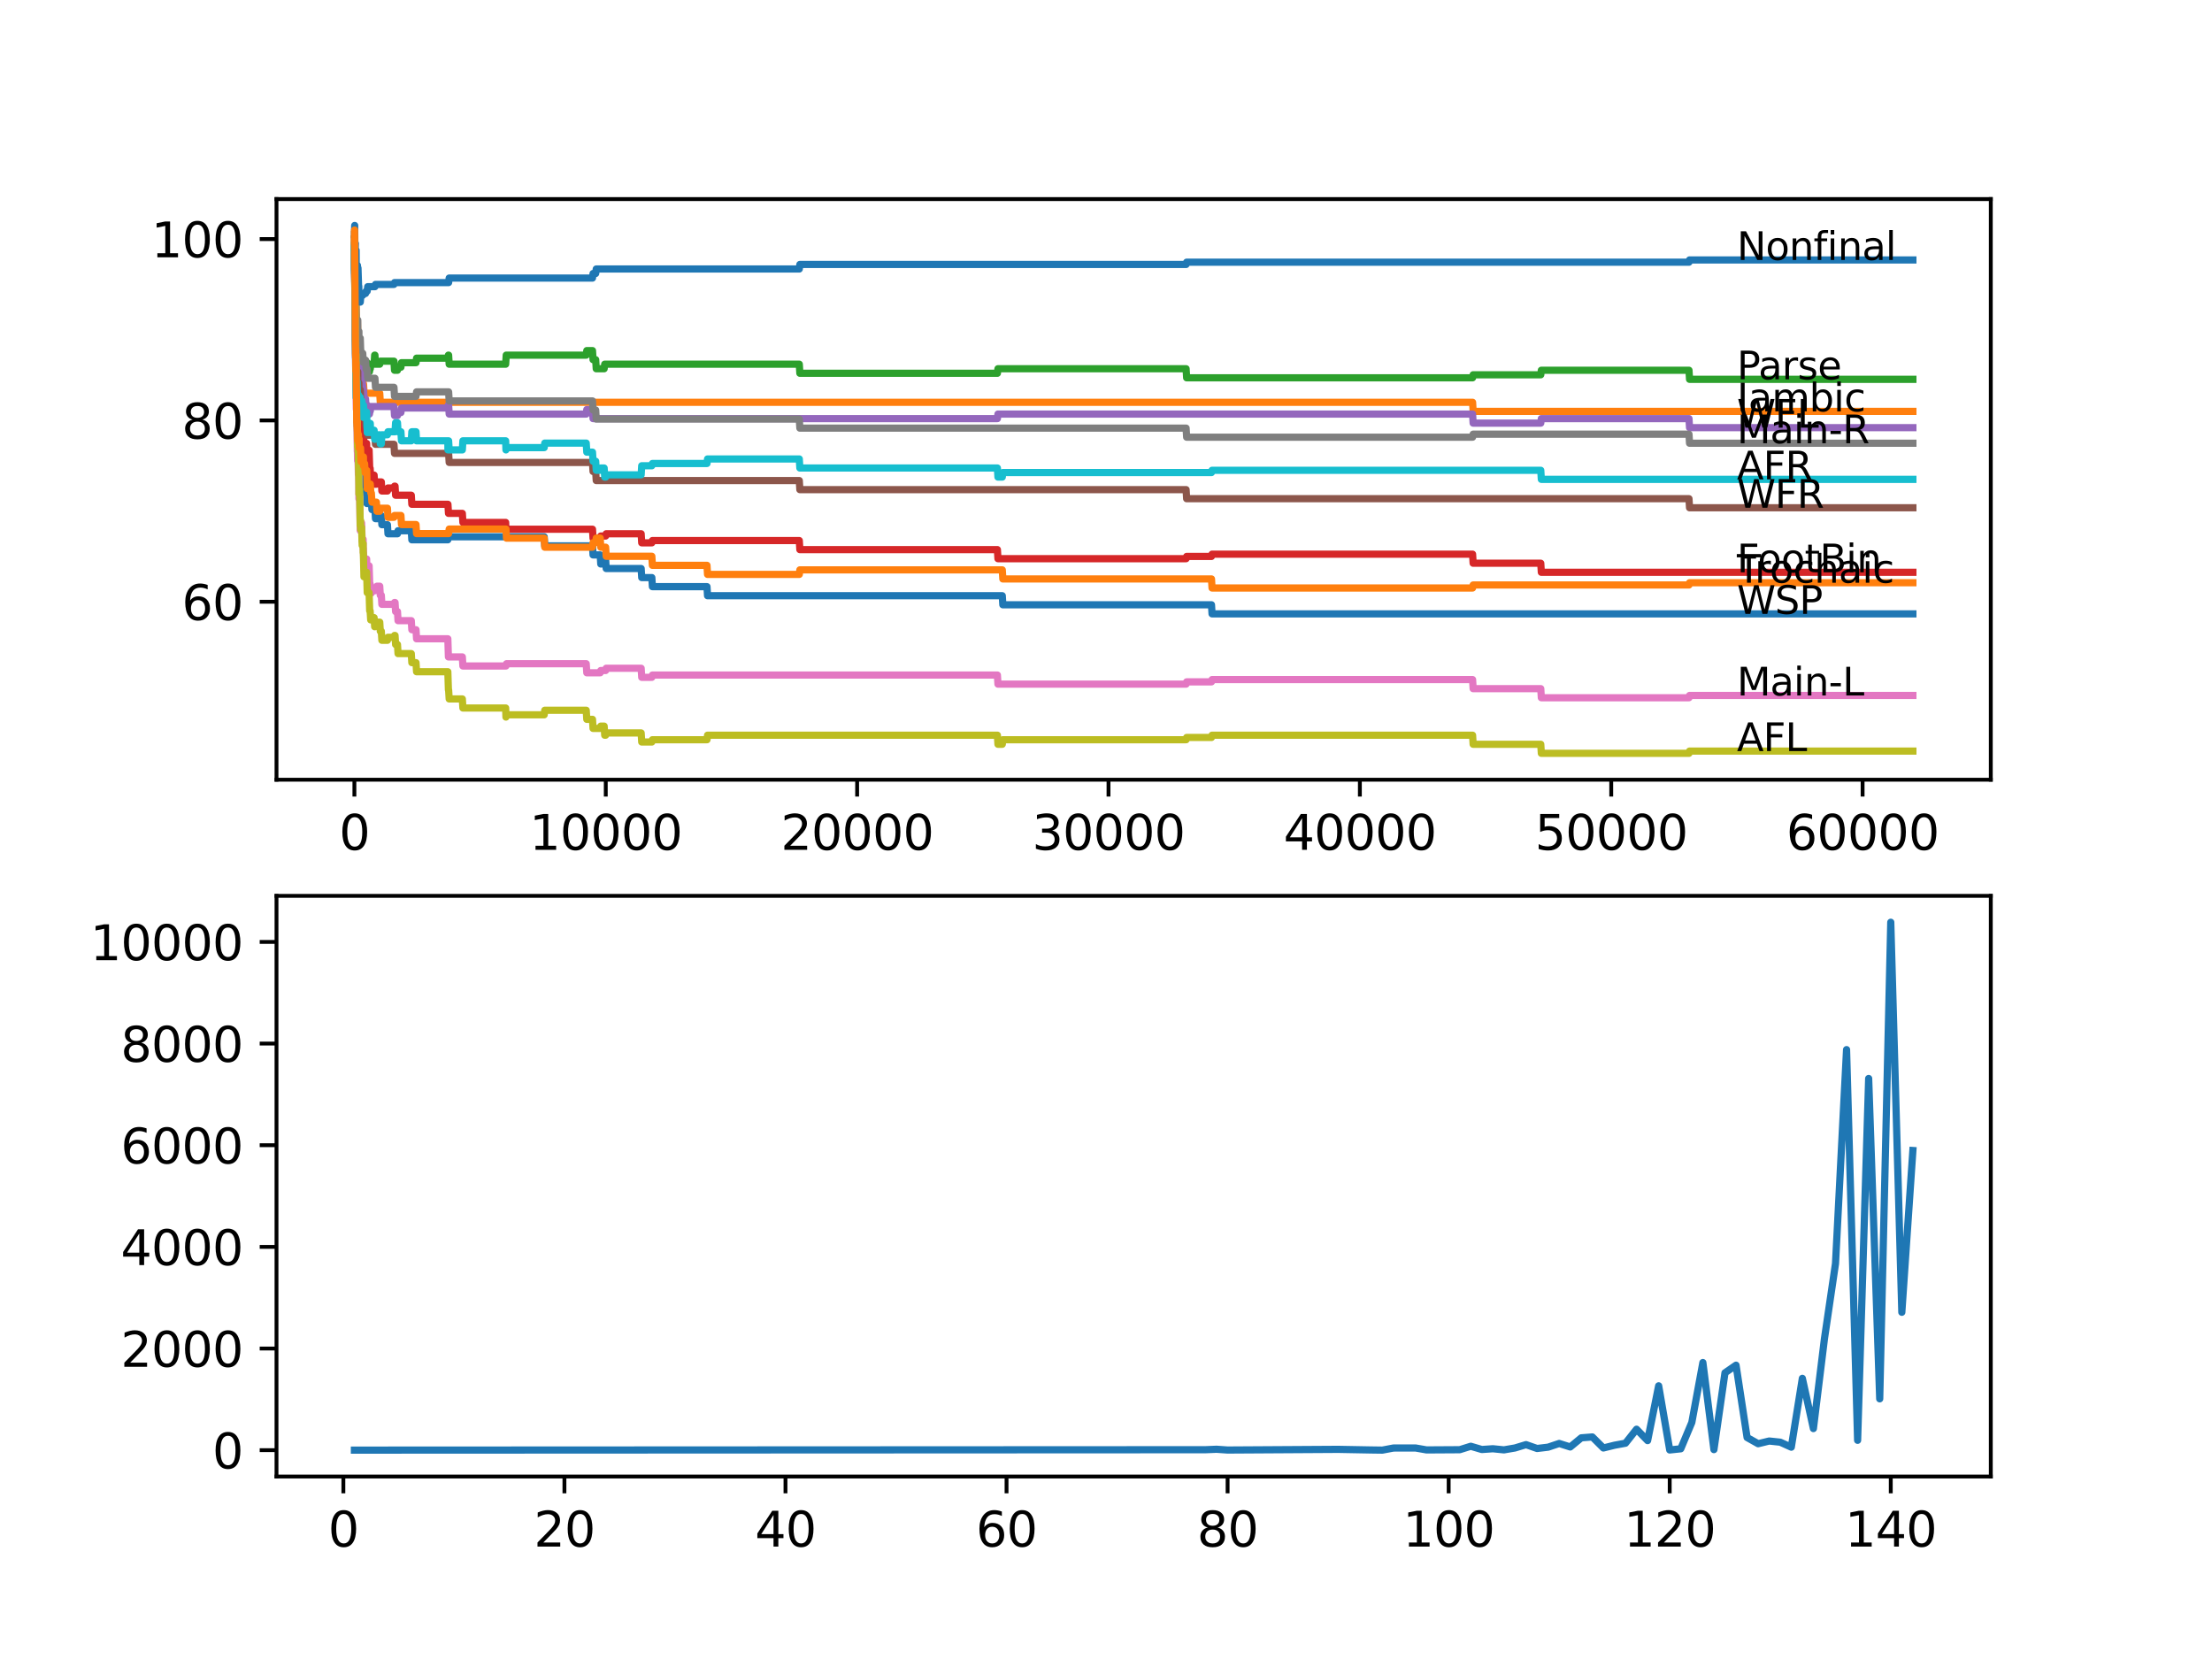 <?xml version="1.0" encoding="utf-8" standalone="no"?>
<!DOCTYPE svg PUBLIC "-//W3C//DTD SVG 1.1//EN"
  "http://www.w3.org/Graphics/SVG/1.1/DTD/svg11.dtd">
<svg xmlns:xlink="http://www.w3.org/1999/xlink" width="460.8pt" height="345.6pt" viewBox="0 0 460.8 345.6" xmlns="http://www.w3.org/2000/svg" version="1.1">
 <defs>
  <style type="text/css">*{stroke-linejoin: round; stroke-linecap: butt}</style>
 </defs>
 <g id="figure_1">
  <g id="patch_1">
   <path d="M 0 345.6 
L 460.8 345.6 
L 460.8 0 
L 0 0 
z
" style="fill: #ffffff"/>
  </g>
  <g id="axes_1">
   <g id="patch_2">
    <path d="M 57.6 162.432 
L 414.72 162.432 
L 414.72 41.472 
L 57.6 41.472 
z
" style="fill: #ffffff"/>
   </g>
   <g id="matplotlib.axis_1">
    <g id="xtick_1">
     <g id="line2d_1">
      <defs>
       <path id="m7e4067fdf6" d="M 0 0 
L 0 3.5 
" style="stroke: #000000; stroke-width: 0.8"/>
      </defs>
      <g>
       <use xlink:href="#m7e4067fdf6" x="73.827" y="162.432" style="stroke: #000000; stroke-width: 0.8"/>
      </g>
     </g>
     <g id="text_1">
      <!-- 0 -->
      <g transform="translate(70.646 177.03)scale(0.1 -0.1)">
       <defs>
        <path id="DejaVuSans-30" d="M 2034 4250 
Q 1547 4250 1301 3770 
Q 1056 3291 1056 2328 
Q 1056 1369 1301 889 
Q 1547 409 2034 409 
Q 2525 409 2770 889 
Q 3016 1369 3016 2328 
Q 3016 3291 2770 3770 
Q 2525 4250 2034 4250 
z
M 2034 4750 
Q 2819 4750 3233 4129 
Q 3647 3509 3647 2328 
Q 3647 1150 3233 529 
Q 2819 -91 2034 -91 
Q 1250 -91 836 529 
Q 422 1150 422 2328 
Q 422 3509 836 4129 
Q 1250 4750 2034 4750 
z
" transform="scale(0.016)"/>
       </defs>
       <use xlink:href="#DejaVuSans-30"/>
      </g>
     </g>
    </g>
    <g id="xtick_2">
     <g id="line2d_2">
      <g>
       <use xlink:href="#m7e4067fdf6" x="126.192" y="162.432" style="stroke: #000000; stroke-width: 0.8"/>
      </g>
     </g>
     <g id="text_2">
      <!-- 10000 -->
      <g transform="translate(110.286 177.03)scale(0.1 -0.1)">
       <defs>
        <path id="DejaVuSans-31" d="M 794 531 
L 1825 531 
L 1825 4091 
L 703 3866 
L 703 4441 
L 1819 4666 
L 2450 4666 
L 2450 531 
L 3481 531 
L 3481 0 
L 794 0 
L 794 531 
z
" transform="scale(0.016)"/>
       </defs>
       <use xlink:href="#DejaVuSans-31"/>
       <use xlink:href="#DejaVuSans-30" x="63.623"/>
       <use xlink:href="#DejaVuSans-30" x="127.246"/>
       <use xlink:href="#DejaVuSans-30" x="190.869"/>
       <use xlink:href="#DejaVuSans-30" x="254.492"/>
      </g>
     </g>
    </g>
    <g id="xtick_3">
     <g id="line2d_3">
      <g>
       <use xlink:href="#m7e4067fdf6" x="178.556" y="162.432" style="stroke: #000000; stroke-width: 0.8"/>
      </g>
     </g>
     <g id="text_3">
      <!-- 20000 -->
      <g transform="translate(162.65 177.03)scale(0.1 -0.1)">
       <defs>
        <path id="DejaVuSans-32" d="M 1228 531 
L 3431 531 
L 3431 0 
L 469 0 
L 469 531 
Q 828 903 1448 1529 
Q 2069 2156 2228 2338 
Q 2531 2678 2651 2914 
Q 2772 3150 2772 3378 
Q 2772 3750 2511 3984 
Q 2250 4219 1831 4219 
Q 1534 4219 1204 4116 
Q 875 4013 500 3803 
L 500 4441 
Q 881 4594 1212 4672 
Q 1544 4750 1819 4750 
Q 2544 4750 2975 4387 
Q 3406 4025 3406 3419 
Q 3406 3131 3298 2873 
Q 3191 2616 2906 2266 
Q 2828 2175 2409 1742 
Q 1991 1309 1228 531 
z
" transform="scale(0.016)"/>
       </defs>
       <use xlink:href="#DejaVuSans-32"/>
       <use xlink:href="#DejaVuSans-30" x="63.623"/>
       <use xlink:href="#DejaVuSans-30" x="127.246"/>
       <use xlink:href="#DejaVuSans-30" x="190.869"/>
       <use xlink:href="#DejaVuSans-30" x="254.492"/>
      </g>
     </g>
    </g>
    <g id="xtick_4">
     <g id="line2d_4">
      <g>
       <use xlink:href="#m7e4067fdf6" x="230.921" y="162.432" style="stroke: #000000; stroke-width: 0.8"/>
      </g>
     </g>
     <g id="text_4">
      <!-- 30000 -->
      <g transform="translate(215.015 177.03)scale(0.1 -0.1)">
       <defs>
        <path id="DejaVuSans-33" d="M 2597 2516 
Q 3050 2419 3304 2112 
Q 3559 1806 3559 1356 
Q 3559 666 3084 287 
Q 2609 -91 1734 -91 
Q 1441 -91 1130 -33 
Q 819 25 488 141 
L 488 750 
Q 750 597 1062 519 
Q 1375 441 1716 441 
Q 2309 441 2620 675 
Q 2931 909 2931 1356 
Q 2931 1769 2642 2001 
Q 2353 2234 1838 2234 
L 1294 2234 
L 1294 2753 
L 1863 2753 
Q 2328 2753 2575 2939 
Q 2822 3125 2822 3475 
Q 2822 3834 2567 4026 
Q 2313 4219 1838 4219 
Q 1578 4219 1281 4162 
Q 984 4106 628 3988 
L 628 4550 
Q 988 4650 1302 4700 
Q 1616 4750 1894 4750 
Q 2613 4750 3031 4423 
Q 3450 4097 3450 3541 
Q 3450 3153 3228 2886 
Q 3006 2619 2597 2516 
z
" transform="scale(0.016)"/>
       </defs>
       <use xlink:href="#DejaVuSans-33"/>
       <use xlink:href="#DejaVuSans-30" x="63.623"/>
       <use xlink:href="#DejaVuSans-30" x="127.246"/>
       <use xlink:href="#DejaVuSans-30" x="190.869"/>
       <use xlink:href="#DejaVuSans-30" x="254.492"/>
      </g>
     </g>
    </g>
    <g id="xtick_5">
     <g id="line2d_5">
      <g>
       <use xlink:href="#m7e4067fdf6" x="283.285" y="162.432" style="stroke: #000000; stroke-width: 0.8"/>
      </g>
     </g>
     <g id="text_5">
      <!-- 40000 -->
      <g transform="translate(267.379 177.03)scale(0.1 -0.1)">
       <defs>
        <path id="DejaVuSans-34" d="M 2419 4116 
L 825 1625 
L 2419 1625 
L 2419 4116 
z
M 2253 4666 
L 3047 4666 
L 3047 1625 
L 3713 1625 
L 3713 1100 
L 3047 1100 
L 3047 0 
L 2419 0 
L 2419 1100 
L 313 1100 
L 313 1709 
L 2253 4666 
z
" transform="scale(0.016)"/>
       </defs>
       <use xlink:href="#DejaVuSans-34"/>
       <use xlink:href="#DejaVuSans-30" x="63.623"/>
       <use xlink:href="#DejaVuSans-30" x="127.246"/>
       <use xlink:href="#DejaVuSans-30" x="190.869"/>
       <use xlink:href="#DejaVuSans-30" x="254.492"/>
      </g>
     </g>
    </g>
    <g id="xtick_6">
     <g id="line2d_6">
      <g>
       <use xlink:href="#m7e4067fdf6" x="335.65" y="162.432" style="stroke: #000000; stroke-width: 0.8"/>
      </g>
     </g>
     <g id="text_6">
      <!-- 50000 -->
      <g transform="translate(319.744 177.03)scale(0.1 -0.1)">
       <defs>
        <path id="DejaVuSans-35" d="M 691 4666 
L 3169 4666 
L 3169 4134 
L 1269 4134 
L 1269 2991 
Q 1406 3038 1543 3061 
Q 1681 3084 1819 3084 
Q 2600 3084 3056 2656 
Q 3513 2228 3513 1497 
Q 3513 744 3044 326 
Q 2575 -91 1722 -91 
Q 1428 -91 1123 -41 
Q 819 9 494 109 
L 494 744 
Q 775 591 1075 516 
Q 1375 441 1709 441 
Q 2250 441 2565 725 
Q 2881 1009 2881 1497 
Q 2881 1984 2565 2268 
Q 2250 2553 1709 2553 
Q 1456 2553 1204 2497 
Q 953 2441 691 2322 
L 691 4666 
z
" transform="scale(0.016)"/>
       </defs>
       <use xlink:href="#DejaVuSans-35"/>
       <use xlink:href="#DejaVuSans-30" x="63.623"/>
       <use xlink:href="#DejaVuSans-30" x="127.246"/>
       <use xlink:href="#DejaVuSans-30" x="190.869"/>
       <use xlink:href="#DejaVuSans-30" x="254.492"/>
      </g>
     </g>
    </g>
    <g id="xtick_7">
     <g id="line2d_7">
      <g>
       <use xlink:href="#m7e4067fdf6" x="388.014" y="162.432" style="stroke: #000000; stroke-width: 0.8"/>
      </g>
     </g>
     <g id="text_7">
      <!-- 60000 -->
      <g transform="translate(372.108 177.03)scale(0.1 -0.1)">
       <defs>
        <path id="DejaVuSans-36" d="M 2113 2584 
Q 1688 2584 1439 2293 
Q 1191 2003 1191 1497 
Q 1191 994 1439 701 
Q 1688 409 2113 409 
Q 2538 409 2786 701 
Q 3034 994 3034 1497 
Q 3034 2003 2786 2293 
Q 2538 2584 2113 2584 
z
M 3366 4563 
L 3366 3988 
Q 3128 4100 2886 4159 
Q 2644 4219 2406 4219 
Q 1781 4219 1451 3797 
Q 1122 3375 1075 2522 
Q 1259 2794 1537 2939 
Q 1816 3084 2150 3084 
Q 2853 3084 3261 2657 
Q 3669 2231 3669 1497 
Q 3669 778 3244 343 
Q 2819 -91 2113 -91 
Q 1303 -91 875 529 
Q 447 1150 447 2328 
Q 447 3434 972 4092 
Q 1497 4750 2381 4750 
Q 2619 4750 2861 4703 
Q 3103 4656 3366 4563 
z
" transform="scale(0.016)"/>
       </defs>
       <use xlink:href="#DejaVuSans-36"/>
       <use xlink:href="#DejaVuSans-30" x="63.623"/>
       <use xlink:href="#DejaVuSans-30" x="127.246"/>
       <use xlink:href="#DejaVuSans-30" x="190.869"/>
       <use xlink:href="#DejaVuSans-30" x="254.492"/>
      </g>
     </g>
    </g>
   </g>
   <g id="matplotlib.axis_2">
    <g id="ytick_1">
     <g id="line2d_8">
      <defs>
       <path id="med205c883f" d="M 0 0 
L -3.5 0 
" style="stroke: #000000; stroke-width: 0.8"/>
      </defs>
      <g>
       <use xlink:href="#med205c883f" x="57.6" y="125.358" style="stroke: #000000; stroke-width: 0.8"/>
      </g>
     </g>
     <g id="text_8">
      <!-- 60 -->
      <g transform="translate(37.875 129.157)scale(0.1 -0.1)">
       <use xlink:href="#DejaVuSans-36"/>
       <use xlink:href="#DejaVuSans-30" x="63.623"/>
      </g>
     </g>
    </g>
    <g id="ytick_2">
     <g id="line2d_9">
      <g>
       <use xlink:href="#med205c883f" x="57.6" y="87.581" style="stroke: #000000; stroke-width: 0.8"/>
      </g>
     </g>
     <g id="text_9">
      <!-- 80 -->
      <g transform="translate(37.875 91.38)scale(0.1 -0.1)">
       <defs>
        <path id="DejaVuSans-38" d="M 2034 2216 
Q 1584 2216 1326 1975 
Q 1069 1734 1069 1313 
Q 1069 891 1326 650 
Q 1584 409 2034 409 
Q 2484 409 2743 651 
Q 3003 894 3003 1313 
Q 3003 1734 2745 1975 
Q 2488 2216 2034 2216 
z
M 1403 2484 
Q 997 2584 770 2862 
Q 544 3141 544 3541 
Q 544 4100 942 4425 
Q 1341 4750 2034 4750 
Q 2731 4750 3128 4425 
Q 3525 4100 3525 3541 
Q 3525 3141 3298 2862 
Q 3072 2584 2669 2484 
Q 3125 2378 3379 2068 
Q 3634 1759 3634 1313 
Q 3634 634 3220 271 
Q 2806 -91 2034 -91 
Q 1263 -91 848 271 
Q 434 634 434 1313 
Q 434 1759 690 2068 
Q 947 2378 1403 2484 
z
M 1172 3481 
Q 1172 3119 1398 2916 
Q 1625 2713 2034 2713 
Q 2441 2713 2670 2916 
Q 2900 3119 2900 3481 
Q 2900 3844 2670 4047 
Q 2441 4250 2034 4250 
Q 1625 4250 1398 4047 
Q 1172 3844 1172 3481 
z
" transform="scale(0.016)"/>
       </defs>
       <use xlink:href="#DejaVuSans-38"/>
       <use xlink:href="#DejaVuSans-30" x="63.623"/>
      </g>
     </g>
    </g>
    <g id="ytick_3">
     <g id="line2d_10">
      <g>
       <use xlink:href="#med205c883f" x="57.6" y="49.803" style="stroke: #000000; stroke-width: 0.8"/>
      </g>
     </g>
     <g id="text_10">
      <!-- 100 -->
      <g transform="translate(31.512 53.603)scale(0.1 -0.1)">
       <use xlink:href="#DejaVuSans-31"/>
       <use xlink:href="#DejaVuSans-30" x="63.623"/>
       <use xlink:href="#DejaVuSans-30" x="127.246"/>
      </g>
     </g>
    </g>
   </g>
   <g id="line2d_11">
    <path d="M 73.833 51.692 
L 73.848 50.591 
L 73.885 55.942 
L 73.896 55.942 
L 74.047 71.683 
L 74.053 71.053 
L 74.074 74.516 
L 74.131 74.201 
L 74.262 81.757 
L 74.278 81.757 
L 74.403 88.683 
L 74.487 87.738 
L 74.493 89.627 
L 74.508 89.627 
L 74.534 89.627 
L 74.665 97.183 
L 74.697 97.183 
L 74.765 95.609 
L 74.77 97.497 
L 74.801 97.497 
L 74.911 97.497 
L 74.927 99.386 
L 75.021 98.757 
L 75.037 98.757 
L 75.152 98.127 
L 75.404 98.127 
L 75.519 97.497 
L 75.697 97.497 
L 75.728 101.275 
L 75.812 100.803 
L 75.953 100.803 
L 76.069 102.692 
L 76.378 102.692 
L 76.404 102.062 
L 76.446 104.895 
L 76.467 104.895 
L 76.959 104.895 
L 77.074 104.266 
L 77.362 104.266 
L 77.477 106.155 
L 78.106 106.155 
L 78.221 108.044 
L 79.106 108.044 
L 79.221 107.414 
L 79.436 107.414 
L 79.551 109.303 
L 80.708 109.303 
L 80.823 111.192 
L 82.803 111.192 
L 82.918 110.562 
L 85.678 110.562 
L 85.793 112.451 
L 93.291 112.451 
L 93.407 111.821 
L 113.368 111.821 
L 113.483 113.71 
L 123.427 113.71 
L 123.542 115.599 
L 125.035 115.599 
L 125.15 117.488 
L 125.857 117.488 
L 125.972 116.544 
L 126.166 116.544 
L 126.281 118.432 
L 133.565 118.432 
L 133.68 120.321 
L 135.79 120.321 
L 135.906 122.21 
L 147.279 122.21 
L 147.394 124.099 
L 208.792 124.099 
L 208.907 125.988 
L 252.375 125.988 
L 252.49 127.877 
L 398.487 127.877 
L 398.487 127.877 
" clip-path="url(#pa6d18a2ff5)" style="fill: none; stroke: #1f77b4; stroke-width: 1.5; stroke-linecap: square"/>
   </g>
   <g id="line2d_12">
    <path d="M 73.833 49.803 
L 73.964 57.359 
L 73.974 57.359 
L 74.037 55.47 
L 74.063 59.248 
L 74.079 59.248 
L 74.115 59.248 
L 74.246 66.803 
L 74.461 66.803 
L 74.587 72.47 
L 74.634 72.47 
L 74.754 76.248 
L 74.911 76.248 
L 75.027 78.137 
L 75.566 78.137 
L 75.681 80.025 
L 75.728 80.025 
L 75.844 81.914 
L 79.106 81.914 
L 79.221 83.803 
L 306.766 83.803 
L 306.881 85.692 
L 398.487 85.692 
L 398.487 85.692 
" clip-path="url(#pa6d18a2ff5)" style="fill: none; stroke: #ff7f0e; stroke-width: 1.5; stroke-linecap: square"/>
   </g>
   <g id="line2d_13">
    <path d="M 73.833 51.692 
L 73.848 50.591 
L 73.88 55.47 
L 74.021 70.99 
L 74.026 70.046 
L 74.037 70.046 
L 74.063 68.629 
L 74.11 73.351 
L 74.115 73.351 
L 74.121 73.037 
L 74.168 76.814 
L 74.178 74.925 
L 74.215 77.287 
L 74.288 76.342 
L 74.294 76.342 
L 74.424 71.935 
L 74.461 71.935 
L 74.534 71.463 
L 74.54 73.351 
L 74.555 73.351 
L 74.566 73.351 
L 74.576 75.24 
L 74.676 74.296 
L 74.697 74.296 
L 74.77 72.722 
L 74.775 74.611 
L 74.801 74.611 
L 74.911 74.611 
L 75.032 73.509 
L 75.037 73.509 
L 75.053 72.879 
L 75.058 74.768 
L 75.121 74.768 
L 75.236 76.657 
L 75.566 76.657 
L 75.65 78.546 
L 75.676 77.601 
L 75.728 77.601 
L 75.864 75.24 
L 76.152 75.24 
L 76.268 77.129 
L 76.378 77.129 
L 76.488 75.555 
L 76.603 77.444 
L 76.959 77.444 
L 77.074 76.814 
L 77.137 76.814 
L 77.252 75.87 
L 77.933 75.87 
L 78.048 73.981 
L 78.106 73.981 
L 78.221 75.87 
L 79.106 75.87 
L 79.221 75.24 
L 82.07 75.24 
L 82.185 77.129 
L 82.803 77.129 
L 82.918 76.499 
L 83.52 76.499 
L 83.635 75.555 
L 86.662 75.555 
L 86.777 74.611 
L 93.291 74.611 
L 93.407 73.981 
L 93.454 73.981 
L 93.569 75.87 
L 105.34 75.87 
L 105.456 73.981 
L 122.123 73.981 
L 122.238 73.037 
L 123.427 73.037 
L 123.542 74.925 
L 124.092 74.925 
L 124.207 76.814 
L 125.857 76.814 
L 125.972 75.87 
L 166.507 75.87 
L 166.623 77.759 
L 207.776 77.759 
L 207.891 76.814 
L 247.086 76.814 
L 247.201 78.703 
L 306.766 78.703 
L 306.881 78.074 
L 320.972 78.074 
L 321.087 77.129 
L 351.846 77.129 
L 351.961 79.018 
L 398.487 79.018 
L 398.487 79.018 
" clip-path="url(#pa6d18a2ff5)" style="fill: none; stroke: #2ca02c; stroke-width: 1.5; stroke-linecap: square"/>
   </g>
   <g id="line2d_14">
    <path d="M 73.833 51.692 
L 73.848 51.692 
L 74 68.031 
L 74.011 68.031 
L 74.089 70.644 
L 74.121 69.857 
L 74.173 69.227 
L 74.184 73.005 
L 74.205 73.005 
L 74.21 73.005 
L 74.314 74.894 
L 74.32 73.95 
L 74.377 73.95 
L 74.487 77.727 
L 74.493 77.255 
L 74.534 77.255 
L 74.65 79.144 
L 74.739 79.144 
L 74.817 82.922 
L 74.854 82.449 
L 74.953 82.449 
L 75.053 86.227 
L 75.069 85.755 
L 75.121 85.755 
L 75.194 87.644 
L 75.231 87.172 
L 75.325 87.172 
L 75.44 89.06 
L 75.697 89.06 
L 75.817 92.838 
L 75.953 92.838 
L 76.069 92.366 
L 76.378 92.366 
L 76.404 94.255 
L 76.488 93.783 
L 76.891 93.783 
L 77.011 97.56 
L 77.106 97.56 
L 77.221 99.449 
L 77.362 99.449 
L 77.477 98.977 
L 77.933 98.977 
L 78.048 100.866 
L 78.415 100.866 
L 78.53 100.394 
L 79.436 100.394 
L 79.551 102.283 
L 80.708 102.283 
L 80.823 101.653 
L 82.07 101.653 
L 82.185 101.275 
L 82.295 101.275 
L 82.41 103.164 
L 85.678 103.164 
L 85.793 105.053 
L 93.312 105.053 
L 93.428 106.942 
L 96.313 106.942 
L 96.428 108.831 
L 105.34 108.831 
L 105.398 110.719 
L 105.45 110.247 
L 123.427 110.247 
L 123.542 112.136 
L 125.035 112.136 
L 125.15 111.664 
L 126.166 111.664 
L 126.281 111.192 
L 133.565 111.192 
L 133.68 113.081 
L 135.79 113.081 
L 135.906 112.608 
L 166.507 112.608 
L 166.623 114.497 
L 207.776 114.497 
L 207.891 116.386 
L 247.086 116.386 
L 247.201 115.914 
L 252.375 115.914 
L 252.49 115.442 
L 306.766 115.442 
L 306.881 117.331 
L 320.972 117.331 
L 321.087 119.219 
L 398.487 119.219 
L 398.487 119.219 
" clip-path="url(#pa6d18a2ff5)" style="fill: none; stroke: #d62728; stroke-width: 1.5; stroke-linecap: square"/>
   </g>
   <g id="line2d_15">
    <path d="M 73.833 49.803 
L 73.985 65.009 
L 73.99 65.009 
L 74.121 73.351 
L 74.168 73.351 
L 74.178 71.463 
L 74.215 77.129 
L 74.262 76.185 
L 74.294 76.185 
L 74.419 72.722 
L 74.566 72.722 
L 74.681 74.611 
L 74.739 74.611 
L 74.744 73.981 
L 74.775 77.759 
L 74.822 77.759 
L 74.927 77.759 
L 75.048 76.499 
L 75.121 76.499 
L 75.236 78.388 
L 75.404 78.388 
L 75.519 80.277 
L 75.566 80.277 
L 75.65 82.166 
L 75.676 81.222 
L 75.728 81.222 
L 75.844 83.111 
L 76.152 83.111 
L 76.268 84.999 
L 76.378 84.999 
L 76.488 84.37 
L 76.603 86.259 
L 76.959 86.259 
L 77.074 85.629 
L 77.137 85.629 
L 77.252 84.685 
L 82.07 84.685 
L 82.185 86.573 
L 82.803 86.573 
L 82.918 85.944 
L 83.52 85.944 
L 83.635 84.999 
L 93.291 84.999 
L 93.407 84.37 
L 93.454 84.37 
L 93.569 86.259 
L 122.123 86.259 
L 122.238 85.314 
L 123.427 85.314 
L 123.542 87.203 
L 207.776 87.203 
L 207.891 86.259 
L 306.766 86.259 
L 306.881 88.148 
L 320.972 88.148 
L 321.087 87.203 
L 351.846 87.203 
L 351.961 89.092 
L 398.487 89.092 
L 398.487 89.092 
" clip-path="url(#pa6d18a2ff5)" style="fill: none; stroke: #9467bd; stroke-width: 1.5; stroke-linecap: square"/>
   </g>
   <g id="line2d_16">
    <path d="M 73.833 51.692 
L 73.848 51.692 
L 74 66.898 
L 74.016 66.898 
L 74.115 73.666 
L 74.142 73.351 
L 74.163 73.351 
L 74.283 77.916 
L 74.461 77.916 
L 74.534 77.444 
L 74.54 79.333 
L 74.555 79.333 
L 74.566 79.333 
L 74.576 81.222 
L 74.676 80.277 
L 74.744 80.277 
L 74.77 79.805 
L 74.775 81.694 
L 74.838 81.694 
L 74.911 81.694 
L 75.027 81.222 
L 75.053 81.222 
L 75.173 84.999 
L 75.566 84.999 
L 75.681 86.888 
L 76.152 86.888 
L 76.268 88.777 
L 76.488 88.777 
L 76.603 90.666 
L 78.106 90.666 
L 78.221 92.555 
L 82.07 92.555 
L 82.185 94.444 
L 93.454 94.444 
L 93.569 96.333 
L 123.427 96.333 
L 123.542 98.221 
L 124.092 98.221 
L 124.207 100.11 
L 166.507 100.11 
L 166.623 101.999 
L 247.086 101.999 
L 247.201 103.888 
L 351.846 103.888 
L 351.961 105.777 
L 398.487 105.777 
L 398.487 105.777 
" clip-path="url(#pa6d18a2ff5)" style="fill: none; stroke: #8c564b; stroke-width: 1.5; stroke-linecap: square"/>
   </g>
   <g id="line2d_17">
    <path d="M 73.833 49.803 
L 73.985 65.009 
L 73.99 64.379 
L 74.016 71.935 
L 74.021 71.557 
L 74.152 79.585 
L 74.168 79.585 
L 74.231 85.251 
L 74.288 84.622 
L 74.299 84.622 
L 74.435 94.066 
L 74.461 94.066 
L 74.487 95.955 
L 74.571 95.105 
L 74.576 95.105 
L 74.66 98.883 
L 74.692 98.253 
L 74.739 98.253 
L 74.77 103.92 
L 74.859 102.975 
L 74.911 102.975 
L 75.042 110.531 
L 75.053 110.531 
L 75.173 109.429 
L 75.194 109.429 
L 75.309 108.957 
L 75.325 108.957 
L 75.446 112.734 
L 75.566 112.734 
L 75.65 112.357 
L 75.655 114.245 
L 75.697 114.245 
L 75.812 117.394 
L 75.953 117.394 
L 76.069 116.921 
L 76.152 116.921 
L 76.268 116.449 
L 76.378 116.449 
L 76.404 118.338 
L 76.488 117.866 
L 76.891 117.866 
L 77.011 121.643 
L 77.106 121.643 
L 77.221 123.532 
L 77.362 123.532 
L 77.477 123.06 
L 78.106 123.06 
L 78.221 122.588 
L 78.415 122.588 
L 78.53 122.116 
L 79.106 122.116 
L 79.221 124.005 
L 79.436 124.005 
L 79.551 125.893 
L 82.07 125.893 
L 82.185 125.516 
L 82.295 125.516 
L 82.41 127.405 
L 82.803 127.405 
L 82.918 129.293 
L 85.678 129.293 
L 85.793 131.182 
L 86.662 131.182 
L 86.777 133.071 
L 93.291 133.071 
L 93.412 136.849 
L 96.313 136.849 
L 96.428 138.738 
L 105.398 138.738 
L 105.513 138.266 
L 122.123 138.266 
L 122.238 140.154 
L 125.035 140.154 
L 125.15 139.682 
L 126.166 139.682 
L 126.281 139.21 
L 133.565 139.21 
L 133.68 141.099 
L 135.79 141.099 
L 135.906 140.627 
L 207.776 140.627 
L 207.891 142.515 
L 247.086 142.515 
L 247.201 142.043 
L 252.375 142.043 
L 252.49 141.571 
L 306.766 141.571 
L 306.881 143.46 
L 320.972 143.46 
L 321.087 145.349 
L 351.846 145.349 
L 351.961 144.877 
L 398.487 144.877 
L 398.487 144.877 
" clip-path="url(#pa6d18a2ff5)" style="fill: none; stroke: #e377c2; stroke-width: 1.5; stroke-linecap: square"/>
   </g>
   <g id="line2d_18">
    <path d="M 73.833 51.692 
L 73.848 50.591 
L 73.869 56.257 
L 73.917 53.361 
L 74.021 59.909 
L 73.953 53.298 
L 74.037 58.964 
L 74.063 58.177 
L 74.079 61.955 
L 74.105 61.011 
L 74.231 67.15 
L 74.461 67.15 
L 74.534 66.677 
L 74.54 68.566 
L 74.555 68.566 
L 74.566 68.566 
L 74.576 70.455 
L 74.676 69.511 
L 74.744 69.511 
L 74.77 69.038 
L 74.775 70.927 
L 74.838 70.927 
L 74.911 70.927 
L 75.027 70.455 
L 75.053 70.455 
L 75.173 74.233 
L 75.404 74.233 
L 75.519 73.603 
L 75.566 73.603 
L 75.681 75.492 
L 75.728 75.492 
L 75.844 75.02 
L 76.152 75.02 
L 76.268 76.909 
L 76.488 76.909 
L 76.603 78.798 
L 78.106 78.798 
L 78.221 80.686 
L 82.07 80.686 
L 82.185 82.575 
L 86.662 82.575 
L 86.777 81.631 
L 93.454 81.631 
L 93.569 83.52 
L 123.427 83.52 
L 123.542 85.409 
L 124.092 85.409 
L 124.207 87.298 
L 166.507 87.298 
L 166.623 89.186 
L 247.086 89.186 
L 247.201 91.075 
L 306.766 91.075 
L 306.881 90.446 
L 351.846 90.446 
L 351.961 92.335 
L 398.487 92.335 
L 398.487 92.335 
" clip-path="url(#pa6d18a2ff5)" style="fill: none; stroke: #7f7f7f; stroke-width: 1.5; stroke-linecap: square"/>
   </g>
   <g id="line2d_19">
    <path d="M 73.833 49.803 
L 73.943 58.555 
L 73.964 57.076 
L 73.969 57.076 
L 74.121 75.429 
L 74.126 74.8 
L 74.131 74.8 
L 74.168 73.855 
L 74.184 79.522 
L 74.215 79.522 
L 74.335 84.559 
L 74.351 84.559 
L 74.482 93.059 
L 74.487 93.059 
L 74.576 92.209 
L 74.582 94.097 
L 74.587 94.097 
L 74.634 94.097 
L 74.76 101.023 
L 74.765 101.023 
L 74.77 102.912 
L 74.875 101.968 
L 74.911 101.968 
L 75.042 109.523 
L 75.053 109.523 
L 75.121 108.421 
L 75.126 110.31 
L 75.152 110.31 
L 75.194 110.31 
L 75.309 109.838 
L 75.325 109.838 
L 75.446 113.616 
L 75.566 113.616 
L 75.65 113.238 
L 75.655 115.127 
L 75.697 115.127 
L 75.817 120.164 
L 75.953 120.164 
L 76.069 119.692 
L 76.152 119.692 
L 76.268 119.219 
L 76.378 119.219 
L 76.498 123.469 
L 76.891 123.469 
L 77.011 127.247 
L 77.106 127.247 
L 77.221 129.136 
L 77.362 129.136 
L 77.477 128.664 
L 77.933 128.664 
L 78.048 130.553 
L 78.106 130.553 
L 78.221 130.08 
L 78.415 130.08 
L 78.53 129.608 
L 79.106 129.608 
L 79.221 131.497 
L 79.436 131.497 
L 79.551 133.386 
L 80.708 133.386 
L 80.823 132.756 
L 82.07 132.756 
L 82.185 132.379 
L 82.295 132.379 
L 82.41 134.267 
L 82.803 134.267 
L 82.918 136.156 
L 85.678 136.156 
L 85.793 138.045 
L 86.662 138.045 
L 86.777 139.934 
L 93.291 139.934 
L 93.412 143.712 
L 93.454 143.712 
L 93.569 145.601 
L 96.313 145.601 
L 96.428 147.489 
L 105.34 147.489 
L 105.398 149.378 
L 105.45 148.906 
L 113.368 148.906 
L 113.483 147.962 
L 122.123 147.962 
L 122.238 149.851 
L 123.427 149.851 
L 123.542 151.739 
L 125.035 151.739 
L 125.15 151.267 
L 125.857 151.267 
L 125.972 153.156 
L 126.166 153.156 
L 126.281 152.684 
L 133.565 152.684 
L 133.68 154.573 
L 135.79 154.573 
L 135.906 154.101 
L 147.279 154.101 
L 147.394 153.156 
L 207.776 153.156 
L 207.891 155.045 
L 208.792 155.045 
L 208.907 154.101 
L 247.086 154.101 
L 247.201 153.628 
L 252.375 153.628 
L 252.49 153.156 
L 306.766 153.156 
L 306.881 155.045 
L 320.972 155.045 
L 321.087 156.934 
L 351.846 156.934 
L 351.961 156.462 
L 398.487 156.462 
L 398.487 156.462 
" clip-path="url(#pa6d18a2ff5)" style="fill: none; stroke: #bcbd22; stroke-width: 1.5; stroke-linecap: square"/>
   </g>
   <g id="line2d_20">
    <path d="M 73.833 51.692 
L 73.848 51.22 
L 73.869 56.887 
L 73.89 54.84 
L 74.053 73.698 
L 74.063 72.911 
L 74.11 77.161 
L 74.142 75.272 
L 74.163 75.272 
L 74.189 82.827 
L 74.278 79.522 
L 74.294 78.577 
L 74.304 82.355 
L 74.388 79.522 
L 74.461 83.299 
L 74.503 82.355 
L 74.534 82.355 
L 74.566 84.244 
L 74.644 82.922 
L 74.66 82.922 
L 74.697 82.292 
L 74.744 86.07 
L 74.885 83.236 
L 74.911 83.236 
L 74.932 84.653 
L 75.027 82.764 
L 75.037 82.764 
L 75.152 85.912 
L 75.194 85.912 
L 75.309 85.44 
L 75.325 85.44 
L 75.404 83.551 
L 75.435 85.44 
L 75.566 85.44 
L 75.65 85.062 
L 75.655 86.951 
L 75.697 86.951 
L 75.734 84.433 
L 75.807 86.322 
L 75.953 86.322 
L 76.069 85.849 
L 76.378 85.849 
L 76.498 90.099 
L 76.891 90.099 
L 76.959 88.21 
L 77.001 90.099 
L 77.106 90.099 
L 77.137 88.21 
L 77.215 90.099 
L 77.362 90.099 
L 77.477 89.627 
L 77.933 89.627 
L 78.048 91.516 
L 78.106 91.516 
L 78.221 91.044 
L 78.415 91.044 
L 78.53 90.572 
L 79.106 90.572 
L 79.221 92.46 
L 79.436 92.46 
L 79.551 90.572 
L 80.708 90.572 
L 80.823 89.942 
L 82.295 89.942 
L 82.41 88.053 
L 82.803 88.053 
L 82.918 89.942 
L 83.52 89.942 
L 83.635 91.831 
L 85.678 91.831 
L 85.793 89.942 
L 86.662 89.942 
L 86.777 91.831 
L 93.291 91.831 
L 93.312 93.72 
L 93.401 91.831 
L 93.454 91.831 
L 93.569 93.72 
L 96.313 93.72 
L 96.428 91.831 
L 105.34 91.831 
L 105.398 93.72 
L 105.45 93.247 
L 113.368 93.247 
L 113.483 92.303 
L 122.123 92.303 
L 122.238 94.192 
L 123.427 94.192 
L 123.542 96.081 
L 124.092 96.081 
L 124.207 97.97 
L 125.035 97.97 
L 125.15 97.497 
L 125.857 97.497 
L 125.972 99.386 
L 126.166 99.386 
L 126.281 98.914 
L 133.565 98.914 
L 133.68 97.025 
L 135.79 97.025 
L 135.906 96.553 
L 147.279 96.553 
L 147.394 95.609 
L 166.507 95.609 
L 166.623 97.497 
L 207.776 97.497 
L 207.891 99.386 
L 208.792 99.386 
L 208.907 98.442 
L 252.375 98.442 
L 252.49 97.97 
L 320.972 97.97 
L 321.087 99.859 
L 398.487 99.859 
L 398.487 99.859 
" clip-path="url(#pa6d18a2ff5)" style="fill: none; stroke: #17becf; stroke-width: 1.5; stroke-linecap: square"/>
   </g>
   <g id="line2d_21">
    <path d="M 73.833 48.859 
L 73.848 48.859 
L 73.89 46.97 
L 73.927 52.259 
L 73.937 52.259 
L 73.943 52.259 
L 74.037 50.716 
L 73.953 53.77 
L 74.047 52.605 
L 74.058 52.605 
L 74.063 54.494 
L 74.11 52.133 
L 74.168 53.078 
L 74.178 53.078 
L 74.189 52.133 
L 74.21 55.911 
L 74.273 55.281 
L 74.461 55.281 
L 74.534 57.17 
L 74.571 55.848 
L 74.576 55.848 
L 74.697 59.626 
L 74.744 59.626 
L 74.77 61.514 
L 74.854 61.042 
L 74.911 61.042 
L 75.027 62.931 
L 75.053 62.931 
L 75.178 61.514 
L 75.566 61.514 
L 75.681 61.137 
L 76.152 61.137 
L 76.268 60.664 
L 76.488 60.664 
L 76.603 59.72 
L 78.106 59.72 
L 78.221 59.248 
L 82.07 59.248 
L 82.185 58.87 
L 93.454 58.87 
L 93.569 57.926 
L 123.427 57.926 
L 123.542 56.981 
L 124.092 56.981 
L 124.207 56.037 
L 166.507 56.037 
L 166.623 55.092 
L 247.086 55.092 
L 247.201 54.62 
L 351.846 54.62 
L 351.961 54.148 
L 398.487 54.148 
L 398.487 54.148 
" clip-path="url(#pa6d18a2ff5)" style="fill: none; stroke: #1f77b4; stroke-width: 1.5; stroke-linecap: square"/>
   </g>
   <g id="line2d_22">
    <path d="M 73.833 48.859 
L 73.848 48.859 
L 73.864 47.915 
L 73.922 55.47 
L 74.074 74.044 
L 74.079 73.572 
L 74.084 73.572 
L 74.089 72.627 
L 74.136 77.349 
L 74.184 75.461 
L 74.189 75.461 
L 74.33 88.053 
L 74.356 88.053 
L 74.472 89.942 
L 74.487 89.942 
L 74.534 91.831 
L 74.597 90.509 
L 74.66 90.509 
L 74.744 92.397 
L 74.77 91.925 
L 74.817 91.453 
L 74.822 93.342 
L 74.864 93.342 
L 75.105 93.342 
L 75.22 96.175 
L 75.404 96.175 
L 75.519 95.546 
L 75.566 95.546 
L 75.681 95.168 
L 75.707 95.168 
L 75.728 97.057 
L 75.817 96.584 
L 75.953 96.584 
L 76.069 98.473 
L 76.152 98.473 
L 76.268 98.001 
L 76.404 98.001 
L 76.488 101.779 
L 76.519 100.834 
L 77.137 100.834 
L 77.252 102.723 
L 77.362 102.723 
L 77.477 104.612 
L 78.415 104.612 
L 78.53 106.501 
L 79.106 106.501 
L 79.221 105.871 
L 80.708 105.871 
L 80.823 107.76 
L 82.07 107.76 
L 82.185 107.382 
L 83.52 107.382 
L 83.635 109.271 
L 86.662 109.271 
L 86.777 111.16 
L 93.454 111.16 
L 93.569 110.216 
L 105.398 110.216 
L 105.513 112.105 
L 113.368 112.105 
L 113.483 113.994 
L 123.427 113.994 
L 123.542 113.049 
L 124.092 113.049 
L 124.207 112.105 
L 125.035 112.105 
L 125.15 113.994 
L 126.166 113.994 
L 126.281 115.882 
L 135.79 115.882 
L 135.906 117.771 
L 147.279 117.771 
L 147.394 119.66 
L 166.507 119.66 
L 166.623 118.716 
L 208.792 118.716 
L 208.907 120.605 
L 252.375 120.605 
L 252.49 122.493 
L 306.766 122.493 
L 306.881 121.864 
L 351.846 121.864 
L 351.961 121.392 
L 398.487 121.392 
L 398.487 121.392 
" clip-path="url(#pa6d18a2ff5)" style="fill: none; stroke: #ff7f0e; stroke-width: 1.5; stroke-linecap: square"/>
   </g>
   <g id="patch_3">
    <path d="M 57.6 162.432 
L 57.6 41.472 
" style="fill: none; stroke: #000000; stroke-width: 0.8; stroke-linejoin: miter; stroke-linecap: square"/>
   </g>
   <g id="patch_4">
    <path d="M 414.72 162.432 
L 414.72 41.472 
" style="fill: none; stroke: #000000; stroke-width: 0.8; stroke-linejoin: miter; stroke-linecap: square"/>
   </g>
   <g id="patch_5">
    <path d="M 57.6 162.432 
L 414.72 162.432 
" style="fill: none; stroke: #000000; stroke-width: 0.8; stroke-linejoin: miter; stroke-linecap: square"/>
   </g>
   <g id="patch_6">
    <path d="M 57.6 41.472 
L 414.72 41.472 
" style="fill: none; stroke: #000000; stroke-width: 0.8; stroke-linejoin: miter; stroke-linecap: square"/>
   </g>
   <g id="text_11">
    <!-- WSP -->
    <g transform="translate(361.832 127.877)scale(0.08 -0.08)">
     <defs>
      <path id="DejaVuSans-57" d="M 213 4666 
L 850 4666 
L 1831 722 
L 2809 4666 
L 3519 4666 
L 4500 722 
L 5478 4666 
L 6119 4666 
L 4947 0 
L 4153 0 
L 3169 4050 
L 2175 0 
L 1381 0 
L 213 4666 
z
" transform="scale(0.016)"/>
      <path id="DejaVuSans-53" d="M 3425 4513 
L 3425 3897 
Q 3066 4069 2747 4153 
Q 2428 4238 2131 4238 
Q 1616 4238 1336 4038 
Q 1056 3838 1056 3469 
Q 1056 3159 1242 3001 
Q 1428 2844 1947 2747 
L 2328 2669 
Q 3034 2534 3370 2195 
Q 3706 1856 3706 1288 
Q 3706 609 3251 259 
Q 2797 -91 1919 -91 
Q 1588 -91 1214 -16 
Q 841 59 441 206 
L 441 856 
Q 825 641 1194 531 
Q 1563 422 1919 422 
Q 2459 422 2753 634 
Q 3047 847 3047 1241 
Q 3047 1584 2836 1778 
Q 2625 1972 2144 2069 
L 1759 2144 
Q 1053 2284 737 2584 
Q 422 2884 422 3419 
Q 422 4038 858 4394 
Q 1294 4750 2059 4750 
Q 2388 4750 2728 4690 
Q 3069 4631 3425 4513 
z
" transform="scale(0.016)"/>
      <path id="DejaVuSans-50" d="M 1259 4147 
L 1259 2394 
L 2053 2394 
Q 2494 2394 2734 2622 
Q 2975 2850 2975 3272 
Q 2975 3691 2734 3919 
Q 2494 4147 2053 4147 
L 1259 4147 
z
M 628 4666 
L 2053 4666 
Q 2838 4666 3239 4311 
Q 3641 3956 3641 3272 
Q 3641 2581 3239 2228 
Q 2838 1875 2053 1875 
L 1259 1875 
L 1259 0 
L 628 0 
L 628 4666 
z
" transform="scale(0.016)"/>
     </defs>
     <use xlink:href="#DejaVuSans-57"/>
     <use xlink:href="#DejaVuSans-53" x="98.877"/>
     <use xlink:href="#DejaVuSans-50" x="162.354"/>
    </g>
   </g>
   <g id="text_12">
    <!-- Iambic -->
    <g transform="translate(361.832 85.692)scale(0.08 -0.08)">
     <defs>
      <path id="DejaVuSans-49" d="M 628 4666 
L 1259 4666 
L 1259 0 
L 628 0 
L 628 4666 
z
" transform="scale(0.016)"/>
      <path id="DejaVuSans-61" d="M 2194 1759 
Q 1497 1759 1228 1600 
Q 959 1441 959 1056 
Q 959 750 1161 570 
Q 1363 391 1709 391 
Q 2188 391 2477 730 
Q 2766 1069 2766 1631 
L 2766 1759 
L 2194 1759 
z
M 3341 1997 
L 3341 0 
L 2766 0 
L 2766 531 
Q 2569 213 2275 61 
Q 1981 -91 1556 -91 
Q 1019 -91 701 211 
Q 384 513 384 1019 
Q 384 1609 779 1909 
Q 1175 2209 1959 2209 
L 2766 2209 
L 2766 2266 
Q 2766 2663 2505 2880 
Q 2244 3097 1772 3097 
Q 1472 3097 1187 3025 
Q 903 2953 641 2809 
L 641 3341 
Q 956 3463 1253 3523 
Q 1550 3584 1831 3584 
Q 2591 3584 2966 3190 
Q 3341 2797 3341 1997 
z
" transform="scale(0.016)"/>
      <path id="DejaVuSans-6d" d="M 3328 2828 
Q 3544 3216 3844 3400 
Q 4144 3584 4550 3584 
Q 5097 3584 5394 3201 
Q 5691 2819 5691 2113 
L 5691 0 
L 5113 0 
L 5113 2094 
Q 5113 2597 4934 2840 
Q 4756 3084 4391 3084 
Q 3944 3084 3684 2787 
Q 3425 2491 3425 1978 
L 3425 0 
L 2847 0 
L 2847 2094 
Q 2847 2600 2669 2842 
Q 2491 3084 2119 3084 
Q 1678 3084 1418 2786 
Q 1159 2488 1159 1978 
L 1159 0 
L 581 0 
L 581 3500 
L 1159 3500 
L 1159 2956 
Q 1356 3278 1631 3431 
Q 1906 3584 2284 3584 
Q 2666 3584 2933 3390 
Q 3200 3197 3328 2828 
z
" transform="scale(0.016)"/>
      <path id="DejaVuSans-62" d="M 3116 1747 
Q 3116 2381 2855 2742 
Q 2594 3103 2138 3103 
Q 1681 3103 1420 2742 
Q 1159 2381 1159 1747 
Q 1159 1113 1420 752 
Q 1681 391 2138 391 
Q 2594 391 2855 752 
Q 3116 1113 3116 1747 
z
M 1159 2969 
Q 1341 3281 1617 3432 
Q 1894 3584 2278 3584 
Q 2916 3584 3314 3078 
Q 3713 2572 3713 1747 
Q 3713 922 3314 415 
Q 2916 -91 2278 -91 
Q 1894 -91 1617 61 
Q 1341 213 1159 525 
L 1159 0 
L 581 0 
L 581 4863 
L 1159 4863 
L 1159 2969 
z
" transform="scale(0.016)"/>
      <path id="DejaVuSans-69" d="M 603 3500 
L 1178 3500 
L 1178 0 
L 603 0 
L 603 3500 
z
M 603 4863 
L 1178 4863 
L 1178 4134 
L 603 4134 
L 603 4863 
z
" transform="scale(0.016)"/>
      <path id="DejaVuSans-63" d="M 3122 3366 
L 3122 2828 
Q 2878 2963 2633 3030 
Q 2388 3097 2138 3097 
Q 1578 3097 1268 2742 
Q 959 2388 959 1747 
Q 959 1106 1268 751 
Q 1578 397 2138 397 
Q 2388 397 2633 464 
Q 2878 531 3122 666 
L 3122 134 
Q 2881 22 2623 -34 
Q 2366 -91 2075 -91 
Q 1284 -91 818 406 
Q 353 903 353 1747 
Q 353 2603 823 3093 
Q 1294 3584 2113 3584 
Q 2378 3584 2631 3529 
Q 2884 3475 3122 3366 
z
" transform="scale(0.016)"/>
     </defs>
     <use xlink:href="#DejaVuSans-49"/>
     <use xlink:href="#DejaVuSans-61" x="29.492"/>
     <use xlink:href="#DejaVuSans-6d" x="90.771"/>
     <use xlink:href="#DejaVuSans-62" x="188.184"/>
     <use xlink:href="#DejaVuSans-69" x="251.66"/>
     <use xlink:href="#DejaVuSans-63" x="279.443"/>
    </g>
   </g>
   <g id="text_13">
    <!-- Parse -->
    <g transform="translate(361.832 79.018)scale(0.08 -0.08)">
     <defs>
      <path id="DejaVuSans-72" d="M 2631 2963 
Q 2534 3019 2420 3045 
Q 2306 3072 2169 3072 
Q 1681 3072 1420 2755 
Q 1159 2438 1159 1844 
L 1159 0 
L 581 0 
L 581 3500 
L 1159 3500 
L 1159 2956 
Q 1341 3275 1631 3429 
Q 1922 3584 2338 3584 
Q 2397 3584 2469 3576 
Q 2541 3569 2628 3553 
L 2631 2963 
z
" transform="scale(0.016)"/>
      <path id="DejaVuSans-73" d="M 2834 3397 
L 2834 2853 
Q 2591 2978 2328 3040 
Q 2066 3103 1784 3103 
Q 1356 3103 1142 2972 
Q 928 2841 928 2578 
Q 928 2378 1081 2264 
Q 1234 2150 1697 2047 
L 1894 2003 
Q 2506 1872 2764 1633 
Q 3022 1394 3022 966 
Q 3022 478 2636 193 
Q 2250 -91 1575 -91 
Q 1294 -91 989 -36 
Q 684 19 347 128 
L 347 722 
Q 666 556 975 473 
Q 1284 391 1588 391 
Q 1994 391 2212 530 
Q 2431 669 2431 922 
Q 2431 1156 2273 1281 
Q 2116 1406 1581 1522 
L 1381 1569 
Q 847 1681 609 1914 
Q 372 2147 372 2553 
Q 372 3047 722 3315 
Q 1072 3584 1716 3584 
Q 2034 3584 2315 3537 
Q 2597 3491 2834 3397 
z
" transform="scale(0.016)"/>
      <path id="DejaVuSans-65" d="M 3597 1894 
L 3597 1613 
L 953 1613 
Q 991 1019 1311 708 
Q 1631 397 2203 397 
Q 2534 397 2845 478 
Q 3156 559 3463 722 
L 3463 178 
Q 3153 47 2828 -22 
Q 2503 -91 2169 -91 
Q 1331 -91 842 396 
Q 353 884 353 1716 
Q 353 2575 817 3079 
Q 1281 3584 2069 3584 
Q 2775 3584 3186 3129 
Q 3597 2675 3597 1894 
z
M 3022 2063 
Q 3016 2534 2758 2815 
Q 2500 3097 2075 3097 
Q 1594 3097 1305 2825 
Q 1016 2553 972 2059 
L 3022 2063 
z
" transform="scale(0.016)"/>
     </defs>
     <use xlink:href="#DejaVuSans-50"/>
     <use xlink:href="#DejaVuSans-61" x="55.803"/>
     <use xlink:href="#DejaVuSans-72" x="117.082"/>
     <use xlink:href="#DejaVuSans-73" x="158.195"/>
     <use xlink:href="#DejaVuSans-65" x="210.295"/>
    </g>
   </g>
   <g id="text_14">
    <!-- FootBin -->
    <g transform="translate(361.832 119.219)scale(0.08 -0.08)">
     <defs>
      <path id="DejaVuSans-46" d="M 628 4666 
L 3309 4666 
L 3309 4134 
L 1259 4134 
L 1259 2759 
L 3109 2759 
L 3109 2228 
L 1259 2228 
L 1259 0 
L 628 0 
L 628 4666 
z
" transform="scale(0.016)"/>
      <path id="DejaVuSans-6f" d="M 1959 3097 
Q 1497 3097 1228 2736 
Q 959 2375 959 1747 
Q 959 1119 1226 758 
Q 1494 397 1959 397 
Q 2419 397 2687 759 
Q 2956 1122 2956 1747 
Q 2956 2369 2687 2733 
Q 2419 3097 1959 3097 
z
M 1959 3584 
Q 2709 3584 3137 3096 
Q 3566 2609 3566 1747 
Q 3566 888 3137 398 
Q 2709 -91 1959 -91 
Q 1206 -91 779 398 
Q 353 888 353 1747 
Q 353 2609 779 3096 
Q 1206 3584 1959 3584 
z
" transform="scale(0.016)"/>
      <path id="DejaVuSans-74" d="M 1172 4494 
L 1172 3500 
L 2356 3500 
L 2356 3053 
L 1172 3053 
L 1172 1153 
Q 1172 725 1289 603 
Q 1406 481 1766 481 
L 2356 481 
L 2356 0 
L 1766 0 
Q 1100 0 847 248 
Q 594 497 594 1153 
L 594 3053 
L 172 3053 
L 172 3500 
L 594 3500 
L 594 4494 
L 1172 4494 
z
" transform="scale(0.016)"/>
      <path id="DejaVuSans-42" d="M 1259 2228 
L 1259 519 
L 2272 519 
Q 2781 519 3026 730 
Q 3272 941 3272 1375 
Q 3272 1813 3026 2020 
Q 2781 2228 2272 2228 
L 1259 2228 
z
M 1259 4147 
L 1259 2741 
L 2194 2741 
Q 2656 2741 2882 2914 
Q 3109 3088 3109 3444 
Q 3109 3797 2882 3972 
Q 2656 4147 2194 4147 
L 1259 4147 
z
M 628 4666 
L 2241 4666 
Q 2963 4666 3353 4366 
Q 3744 4066 3744 3513 
Q 3744 3084 3544 2831 
Q 3344 2578 2956 2516 
Q 3422 2416 3680 2098 
Q 3938 1781 3938 1306 
Q 3938 681 3513 340 
Q 3088 0 2303 0 
L 628 0 
L 628 4666 
z
" transform="scale(0.016)"/>
      <path id="DejaVuSans-6e" d="M 3513 2113 
L 3513 0 
L 2938 0 
L 2938 2094 
Q 2938 2591 2744 2837 
Q 2550 3084 2163 3084 
Q 1697 3084 1428 2787 
Q 1159 2491 1159 1978 
L 1159 0 
L 581 0 
L 581 3500 
L 1159 3500 
L 1159 2956 
Q 1366 3272 1645 3428 
Q 1925 3584 2291 3584 
Q 2894 3584 3203 3211 
Q 3513 2838 3513 2113 
z
" transform="scale(0.016)"/>
     </defs>
     <use xlink:href="#DejaVuSans-46"/>
     <use xlink:href="#DejaVuSans-6f" x="53.895"/>
     <use xlink:href="#DejaVuSans-6f" x="115.076"/>
     <use xlink:href="#DejaVuSans-74" x="176.258"/>
     <use xlink:href="#DejaVuSans-42" x="215.467"/>
     <use xlink:href="#DejaVuSans-69" x="284.07"/>
     <use xlink:href="#DejaVuSans-6e" x="311.854"/>
    </g>
   </g>
   <g id="text_15">
    <!-- WFL -->
    <g transform="translate(361.832 89.092)scale(0.08 -0.08)">
     <defs>
      <path id="DejaVuSans-4c" d="M 628 4666 
L 1259 4666 
L 1259 531 
L 3531 531 
L 3531 0 
L 628 0 
L 628 4666 
z
" transform="scale(0.016)"/>
     </defs>
     <use xlink:href="#DejaVuSans-57"/>
     <use xlink:href="#DejaVuSans-46" x="98.877"/>
     <use xlink:href="#DejaVuSans-4c" x="156.396"/>
    </g>
   </g>
   <g id="text_16">
    <!-- WFR -->
    <g transform="translate(361.832 105.777)scale(0.08 -0.08)">
     <defs>
      <path id="DejaVuSans-52" d="M 2841 2188 
Q 3044 2119 3236 1894 
Q 3428 1669 3622 1275 
L 4263 0 
L 3584 0 
L 2988 1197 
Q 2756 1666 2539 1819 
Q 2322 1972 1947 1972 
L 1259 1972 
L 1259 0 
L 628 0 
L 628 4666 
L 2053 4666 
Q 2853 4666 3247 4331 
Q 3641 3997 3641 3322 
Q 3641 2881 3436 2590 
Q 3231 2300 2841 2188 
z
M 1259 4147 
L 1259 2491 
L 2053 2491 
Q 2509 2491 2742 2702 
Q 2975 2913 2975 3322 
Q 2975 3731 2742 3939 
Q 2509 4147 2053 4147 
L 1259 4147 
z
" transform="scale(0.016)"/>
     </defs>
     <use xlink:href="#DejaVuSans-57"/>
     <use xlink:href="#DejaVuSans-46" x="98.877"/>
     <use xlink:href="#DejaVuSans-52" x="156.396"/>
    </g>
   </g>
   <g id="text_17">
    <!-- Main-L -->
    <g transform="translate(361.832 144.877)scale(0.08 -0.08)">
     <defs>
      <path id="DejaVuSans-4d" d="M 628 4666 
L 1569 4666 
L 2759 1491 
L 3956 4666 
L 4897 4666 
L 4897 0 
L 4281 0 
L 4281 4097 
L 3078 897 
L 2444 897 
L 1241 4097 
L 1241 0 
L 628 0 
L 628 4666 
z
" transform="scale(0.016)"/>
      <path id="DejaVuSans-2d" d="M 313 2009 
L 1997 2009 
L 1997 1497 
L 313 1497 
L 313 2009 
z
" transform="scale(0.016)"/>
     </defs>
     <use xlink:href="#DejaVuSans-4d"/>
     <use xlink:href="#DejaVuSans-61" x="86.279"/>
     <use xlink:href="#DejaVuSans-69" x="147.559"/>
     <use xlink:href="#DejaVuSans-6e" x="175.342"/>
     <use xlink:href="#DejaVuSans-2d" x="238.721"/>
     <use xlink:href="#DejaVuSans-4c" x="274.805"/>
    </g>
   </g>
   <g id="text_18">
    <!-- Main-R -->
    <g transform="translate(361.832 92.335)scale(0.08 -0.08)">
     <use xlink:href="#DejaVuSans-4d"/>
     <use xlink:href="#DejaVuSans-61" x="86.279"/>
     <use xlink:href="#DejaVuSans-69" x="147.559"/>
     <use xlink:href="#DejaVuSans-6e" x="175.342"/>
     <use xlink:href="#DejaVuSans-2d" x="238.721"/>
     <use xlink:href="#DejaVuSans-52" x="274.805"/>
    </g>
   </g>
   <g id="text_19">
    <!-- AFL -->
    <g transform="translate(361.832 156.462)scale(0.08 -0.08)">
     <defs>
      <path id="DejaVuSans-41" d="M 2188 4044 
L 1331 1722 
L 3047 1722 
L 2188 4044 
z
M 1831 4666 
L 2547 4666 
L 4325 0 
L 3669 0 
L 3244 1197 
L 1141 1197 
L 716 0 
L 50 0 
L 1831 4666 
z
" transform="scale(0.016)"/>
     </defs>
     <use xlink:href="#DejaVuSans-41"/>
     <use xlink:href="#DejaVuSans-46" x="68.408"/>
     <use xlink:href="#DejaVuSans-4c" x="125.928"/>
    </g>
   </g>
   <g id="text_20">
    <!-- AFR -->
    <g transform="translate(361.832 99.859)scale(0.08 -0.08)">
     <use xlink:href="#DejaVuSans-41"/>
     <use xlink:href="#DejaVuSans-46" x="68.408"/>
     <use xlink:href="#DejaVuSans-52" x="125.928"/>
    </g>
   </g>
   <g id="text_21">
    <!-- Nonfinal -->
    <g transform="translate(361.832 54.148)scale(0.08 -0.08)">
     <defs>
      <path id="DejaVuSans-4e" d="M 628 4666 
L 1478 4666 
L 3547 763 
L 3547 4666 
L 4159 4666 
L 4159 0 
L 3309 0 
L 1241 3903 
L 1241 0 
L 628 0 
L 628 4666 
z
" transform="scale(0.016)"/>
      <path id="DejaVuSans-66" d="M 2375 4863 
L 2375 4384 
L 1825 4384 
Q 1516 4384 1395 4259 
Q 1275 4134 1275 3809 
L 1275 3500 
L 2222 3500 
L 2222 3053 
L 1275 3053 
L 1275 0 
L 697 0 
L 697 3053 
L 147 3053 
L 147 3500 
L 697 3500 
L 697 3744 
Q 697 4328 969 4595 
Q 1241 4863 1831 4863 
L 2375 4863 
z
" transform="scale(0.016)"/>
      <path id="DejaVuSans-6c" d="M 603 4863 
L 1178 4863 
L 1178 0 
L 603 0 
L 603 4863 
z
" transform="scale(0.016)"/>
     </defs>
     <use xlink:href="#DejaVuSans-4e"/>
     <use xlink:href="#DejaVuSans-6f" x="74.805"/>
     <use xlink:href="#DejaVuSans-6e" x="135.986"/>
     <use xlink:href="#DejaVuSans-66" x="199.365"/>
     <use xlink:href="#DejaVuSans-69" x="234.57"/>
     <use xlink:href="#DejaVuSans-6e" x="262.354"/>
     <use xlink:href="#DejaVuSans-61" x="325.732"/>
     <use xlink:href="#DejaVuSans-6c" x="387.012"/>
    </g>
   </g>
   <g id="text_22">
    <!-- Trochaic -->
    <g transform="translate(361.832 121.392)scale(0.08 -0.08)">
     <defs>
      <path id="DejaVuSans-54" d="M -19 4666 
L 3928 4666 
L 3928 4134 
L 2272 4134 
L 2272 0 
L 1638 0 
L 1638 4134 
L -19 4134 
L -19 4666 
z
" transform="scale(0.016)"/>
      <path id="DejaVuSans-68" d="M 3513 2113 
L 3513 0 
L 2938 0 
L 2938 2094 
Q 2938 2591 2744 2837 
Q 2550 3084 2163 3084 
Q 1697 3084 1428 2787 
Q 1159 2491 1159 1978 
L 1159 0 
L 581 0 
L 581 4863 
L 1159 4863 
L 1159 2956 
Q 1366 3272 1645 3428 
Q 1925 3584 2291 3584 
Q 2894 3584 3203 3211 
Q 3513 2838 3513 2113 
z
" transform="scale(0.016)"/>
     </defs>
     <use xlink:href="#DejaVuSans-54"/>
     <use xlink:href="#DejaVuSans-72" x="46.334"/>
     <use xlink:href="#DejaVuSans-6f" x="85.197"/>
     <use xlink:href="#DejaVuSans-63" x="146.379"/>
     <use xlink:href="#DejaVuSans-68" x="201.359"/>
     <use xlink:href="#DejaVuSans-61" x="264.738"/>
     <use xlink:href="#DejaVuSans-69" x="326.018"/>
     <use xlink:href="#DejaVuSans-63" x="353.801"/>
    </g>
   </g>
  </g>
  <g id="axes_2">
   <g id="patch_7">
    <path d="M 57.6 307.584 
L 414.72 307.584 
L 414.72 186.624 
L 57.6 186.624 
z
" style="fill: #ffffff"/>
   </g>
   <g id="matplotlib.axis_3">
    <g id="xtick_8">
     <g id="line2d_23">
      <g>
       <use xlink:href="#m7e4067fdf6" x="71.53" y="307.584" style="stroke: #000000; stroke-width: 0.8"/>
      </g>
     </g>
     <g id="text_23">
      <!-- 0 -->
      <g transform="translate(68.349 322.182)scale(0.1 -0.1)">
       <use xlink:href="#DejaVuSans-30"/>
      </g>
     </g>
    </g>
    <g id="xtick_9">
     <g id="line2d_24">
      <g>
       <use xlink:href="#m7e4067fdf6" x="117.581" y="307.584" style="stroke: #000000; stroke-width: 0.8"/>
      </g>
     </g>
     <g id="text_24">
      <!-- 20 -->
      <g transform="translate(111.218 322.182)scale(0.1 -0.1)">
       <use xlink:href="#DejaVuSans-32"/>
       <use xlink:href="#DejaVuSans-30" x="63.623"/>
      </g>
     </g>
    </g>
    <g id="xtick_10">
     <g id="line2d_25">
      <g>
       <use xlink:href="#m7e4067fdf6" x="163.631" y="307.584" style="stroke: #000000; stroke-width: 0.8"/>
      </g>
     </g>
     <g id="text_25">
      <!-- 40 -->
      <g transform="translate(157.268 322.182)scale(0.1 -0.1)">
       <use xlink:href="#DejaVuSans-34"/>
       <use xlink:href="#DejaVuSans-30" x="63.623"/>
      </g>
     </g>
    </g>
    <g id="xtick_11">
     <g id="line2d_26">
      <g>
       <use xlink:href="#m7e4067fdf6" x="209.681" y="307.584" style="stroke: #000000; stroke-width: 0.8"/>
      </g>
     </g>
     <g id="text_26">
      <!-- 60 -->
      <g transform="translate(203.319 322.182)scale(0.1 -0.1)">
       <use xlink:href="#DejaVuSans-36"/>
       <use xlink:href="#DejaVuSans-30" x="63.623"/>
      </g>
     </g>
    </g>
    <g id="xtick_12">
     <g id="line2d_27">
      <g>
       <use xlink:href="#m7e4067fdf6" x="255.731" y="307.584" style="stroke: #000000; stroke-width: 0.8"/>
      </g>
     </g>
     <g id="text_27">
      <!-- 80 -->
      <g transform="translate(249.369 322.182)scale(0.1 -0.1)">
       <use xlink:href="#DejaVuSans-38"/>
       <use xlink:href="#DejaVuSans-30" x="63.623"/>
      </g>
     </g>
    </g>
    <g id="xtick_13">
     <g id="line2d_28">
      <g>
       <use xlink:href="#m7e4067fdf6" x="301.782" y="307.584" style="stroke: #000000; stroke-width: 0.8"/>
      </g>
     </g>
     <g id="text_28">
      <!-- 100 -->
      <g transform="translate(292.238 322.182)scale(0.1 -0.1)">
       <use xlink:href="#DejaVuSans-31"/>
       <use xlink:href="#DejaVuSans-30" x="63.623"/>
       <use xlink:href="#DejaVuSans-30" x="127.246"/>
      </g>
     </g>
    </g>
    <g id="xtick_14">
     <g id="line2d_29">
      <g>
       <use xlink:href="#m7e4067fdf6" x="347.832" y="307.584" style="stroke: #000000; stroke-width: 0.8"/>
      </g>
     </g>
     <g id="text_29">
      <!-- 120 -->
      <g transform="translate(338.288 322.182)scale(0.1 -0.1)">
       <use xlink:href="#DejaVuSans-31"/>
       <use xlink:href="#DejaVuSans-32" x="63.623"/>
       <use xlink:href="#DejaVuSans-30" x="127.246"/>
      </g>
     </g>
    </g>
    <g id="xtick_15">
     <g id="line2d_30">
      <g>
       <use xlink:href="#m7e4067fdf6" x="393.882" y="307.584" style="stroke: #000000; stroke-width: 0.8"/>
      </g>
     </g>
     <g id="text_30">
      <!-- 140 -->
      <g transform="translate(384.338 322.182)scale(0.1 -0.1)">
       <use xlink:href="#DejaVuSans-31"/>
       <use xlink:href="#DejaVuSans-34" x="63.623"/>
       <use xlink:href="#DejaVuSans-30" x="127.246"/>
      </g>
     </g>
    </g>
   </g>
   <g id="matplotlib.axis_4">
    <g id="ytick_4">
     <g id="line2d_31">
      <g>
       <use xlink:href="#med205c883f" x="57.6" y="302.096" style="stroke: #000000; stroke-width: 0.8"/>
      </g>
     </g>
     <g id="text_31">
      <!-- 0 -->
      <g transform="translate(44.237 305.896)scale(0.1 -0.1)">
       <use xlink:href="#DejaVuSans-30"/>
      </g>
     </g>
    </g>
    <g id="ytick_5">
     <g id="line2d_32">
      <g>
       <use xlink:href="#med205c883f" x="57.6" y="280.921" style="stroke: #000000; stroke-width: 0.8"/>
      </g>
     </g>
     <g id="text_32">
      <!-- 2000 -->
      <g transform="translate(25.15 284.72)scale(0.1 -0.1)">
       <use xlink:href="#DejaVuSans-32"/>
       <use xlink:href="#DejaVuSans-30" x="63.623"/>
       <use xlink:href="#DejaVuSans-30" x="127.246"/>
       <use xlink:href="#DejaVuSans-30" x="190.869"/>
      </g>
     </g>
    </g>
    <g id="ytick_6">
     <g id="line2d_33">
      <g>
       <use xlink:href="#med205c883f" x="57.6" y="259.746" style="stroke: #000000; stroke-width: 0.8"/>
      </g>
     </g>
     <g id="text_33">
      <!-- 4000 -->
      <g transform="translate(25.15 263.545)scale(0.1 -0.1)">
       <use xlink:href="#DejaVuSans-34"/>
       <use xlink:href="#DejaVuSans-30" x="63.623"/>
       <use xlink:href="#DejaVuSans-30" x="127.246"/>
       <use xlink:href="#DejaVuSans-30" x="190.869"/>
      </g>
     </g>
    </g>
    <g id="ytick_7">
     <g id="line2d_34">
      <g>
       <use xlink:href="#med205c883f" x="57.6" y="238.57" style="stroke: #000000; stroke-width: 0.8"/>
      </g>
     </g>
     <g id="text_34">
      <!-- 6000 -->
      <g transform="translate(25.15 242.37)scale(0.1 -0.1)">
       <use xlink:href="#DejaVuSans-36"/>
       <use xlink:href="#DejaVuSans-30" x="63.623"/>
       <use xlink:href="#DejaVuSans-30" x="127.246"/>
       <use xlink:href="#DejaVuSans-30" x="190.869"/>
      </g>
     </g>
    </g>
    <g id="ytick_8">
     <g id="line2d_35">
      <g>
       <use xlink:href="#med205c883f" x="57.6" y="217.395" style="stroke: #000000; stroke-width: 0.8"/>
      </g>
     </g>
     <g id="text_35">
      <!-- 8000 -->
      <g transform="translate(25.15 221.194)scale(0.1 -0.1)">
       <use xlink:href="#DejaVuSans-38"/>
       <use xlink:href="#DejaVuSans-30" x="63.623"/>
       <use xlink:href="#DejaVuSans-30" x="127.246"/>
       <use xlink:href="#DejaVuSans-30" x="190.869"/>
      </g>
     </g>
    </g>
    <g id="ytick_9">
     <g id="line2d_36">
      <g>
       <use xlink:href="#med205c883f" x="57.6" y="196.22" style="stroke: #000000; stroke-width: 0.8"/>
      </g>
     </g>
     <g id="text_36">
      <!-- 10000 -->
      <g transform="translate(18.788 200.019)scale(0.1 -0.1)">
       <use xlink:href="#DejaVuSans-31"/>
       <use xlink:href="#DejaVuSans-30" x="63.623"/>
       <use xlink:href="#DejaVuSans-30" x="127.246"/>
       <use xlink:href="#DejaVuSans-30" x="190.869"/>
       <use xlink:href="#DejaVuSans-30" x="254.492"/>
      </g>
     </g>
    </g>
   </g>
   <g id="line2d_37">
    <path d="M 73.833 302.086 
L 251.126 302.001 
L 253.429 301.906 
L 255.731 302.065 
L 278.757 301.927 
L 285.664 302.054 
L 287.967 302.086 
L 290.269 301.652 
L 294.874 301.641 
L 297.177 302.043 
L 304.084 302.001 
L 306.387 301.281 
L 308.689 301.959 
L 310.992 301.8 
L 313.294 302.033 
L 315.597 301.641 
L 317.899 300.942 
L 320.202 301.747 
L 322.504 301.472 
L 324.807 300.699 
L 327.109 301.429 
L 329.412 299.524 
L 331.714 299.344 
L 334.017 301.641 
L 336.319 301.069 
L 338.622 300.646 
L 340.924 297.734 
L 343.227 300.106 
L 345.529 288.692 
L 347.832 302.054 
L 350.134 301.811 
L 352.437 296.316 
L 354.739 283.843 
L 357.042 301.98 
L 359.345 285.982 
L 361.647 284.394 
L 363.95 299.46 
L 366.252 300.752 
L 368.555 300.191 
L 370.857 300.434 
L 373.16 301.472 
L 375.462 287.136 
L 377.765 297.597 
L 380.067 278.867 
L 382.37 263.218 
L 384.672 218.655 
L 386.975 300.042 
L 389.277 224.669 
L 391.58 291.403 
L 393.882 192.122 
L 396.185 273.372 
L 398.487 239.671 
L 398.487 239.671 
" clip-path="url(#p6e830e5a8c)" style="fill: none; stroke: #1f77b4; stroke-width: 1.5; stroke-linecap: square"/>
   </g>
   <g id="patch_8">
    <path d="M 57.6 307.584 
L 57.6 186.624 
" style="fill: none; stroke: #000000; stroke-width: 0.8; stroke-linejoin: miter; stroke-linecap: square"/>
   </g>
   <g id="patch_9">
    <path d="M 414.72 307.584 
L 414.72 186.624 
" style="fill: none; stroke: #000000; stroke-width: 0.8; stroke-linejoin: miter; stroke-linecap: square"/>
   </g>
   <g id="patch_10">
    <path d="M 57.6 307.584 
L 414.72 307.584 
" style="fill: none; stroke: #000000; stroke-width: 0.8; stroke-linejoin: miter; stroke-linecap: square"/>
   </g>
   <g id="patch_11">
    <path d="M 57.6 186.624 
L 414.72 186.624 
" style="fill: none; stroke: #000000; stroke-width: 0.8; stroke-linejoin: miter; stroke-linecap: square"/>
   </g>
  </g>
 </g>
 <defs>
  <clipPath id="pa6d18a2ff5">
   <rect x="57.6" y="41.472" width="357.12" height="120.96"/>
  </clipPath>
  <clipPath id="p6e830e5a8c">
   <rect x="57.6" y="186.624" width="357.12" height="120.96"/>
  </clipPath>
 </defs>
</svg>
